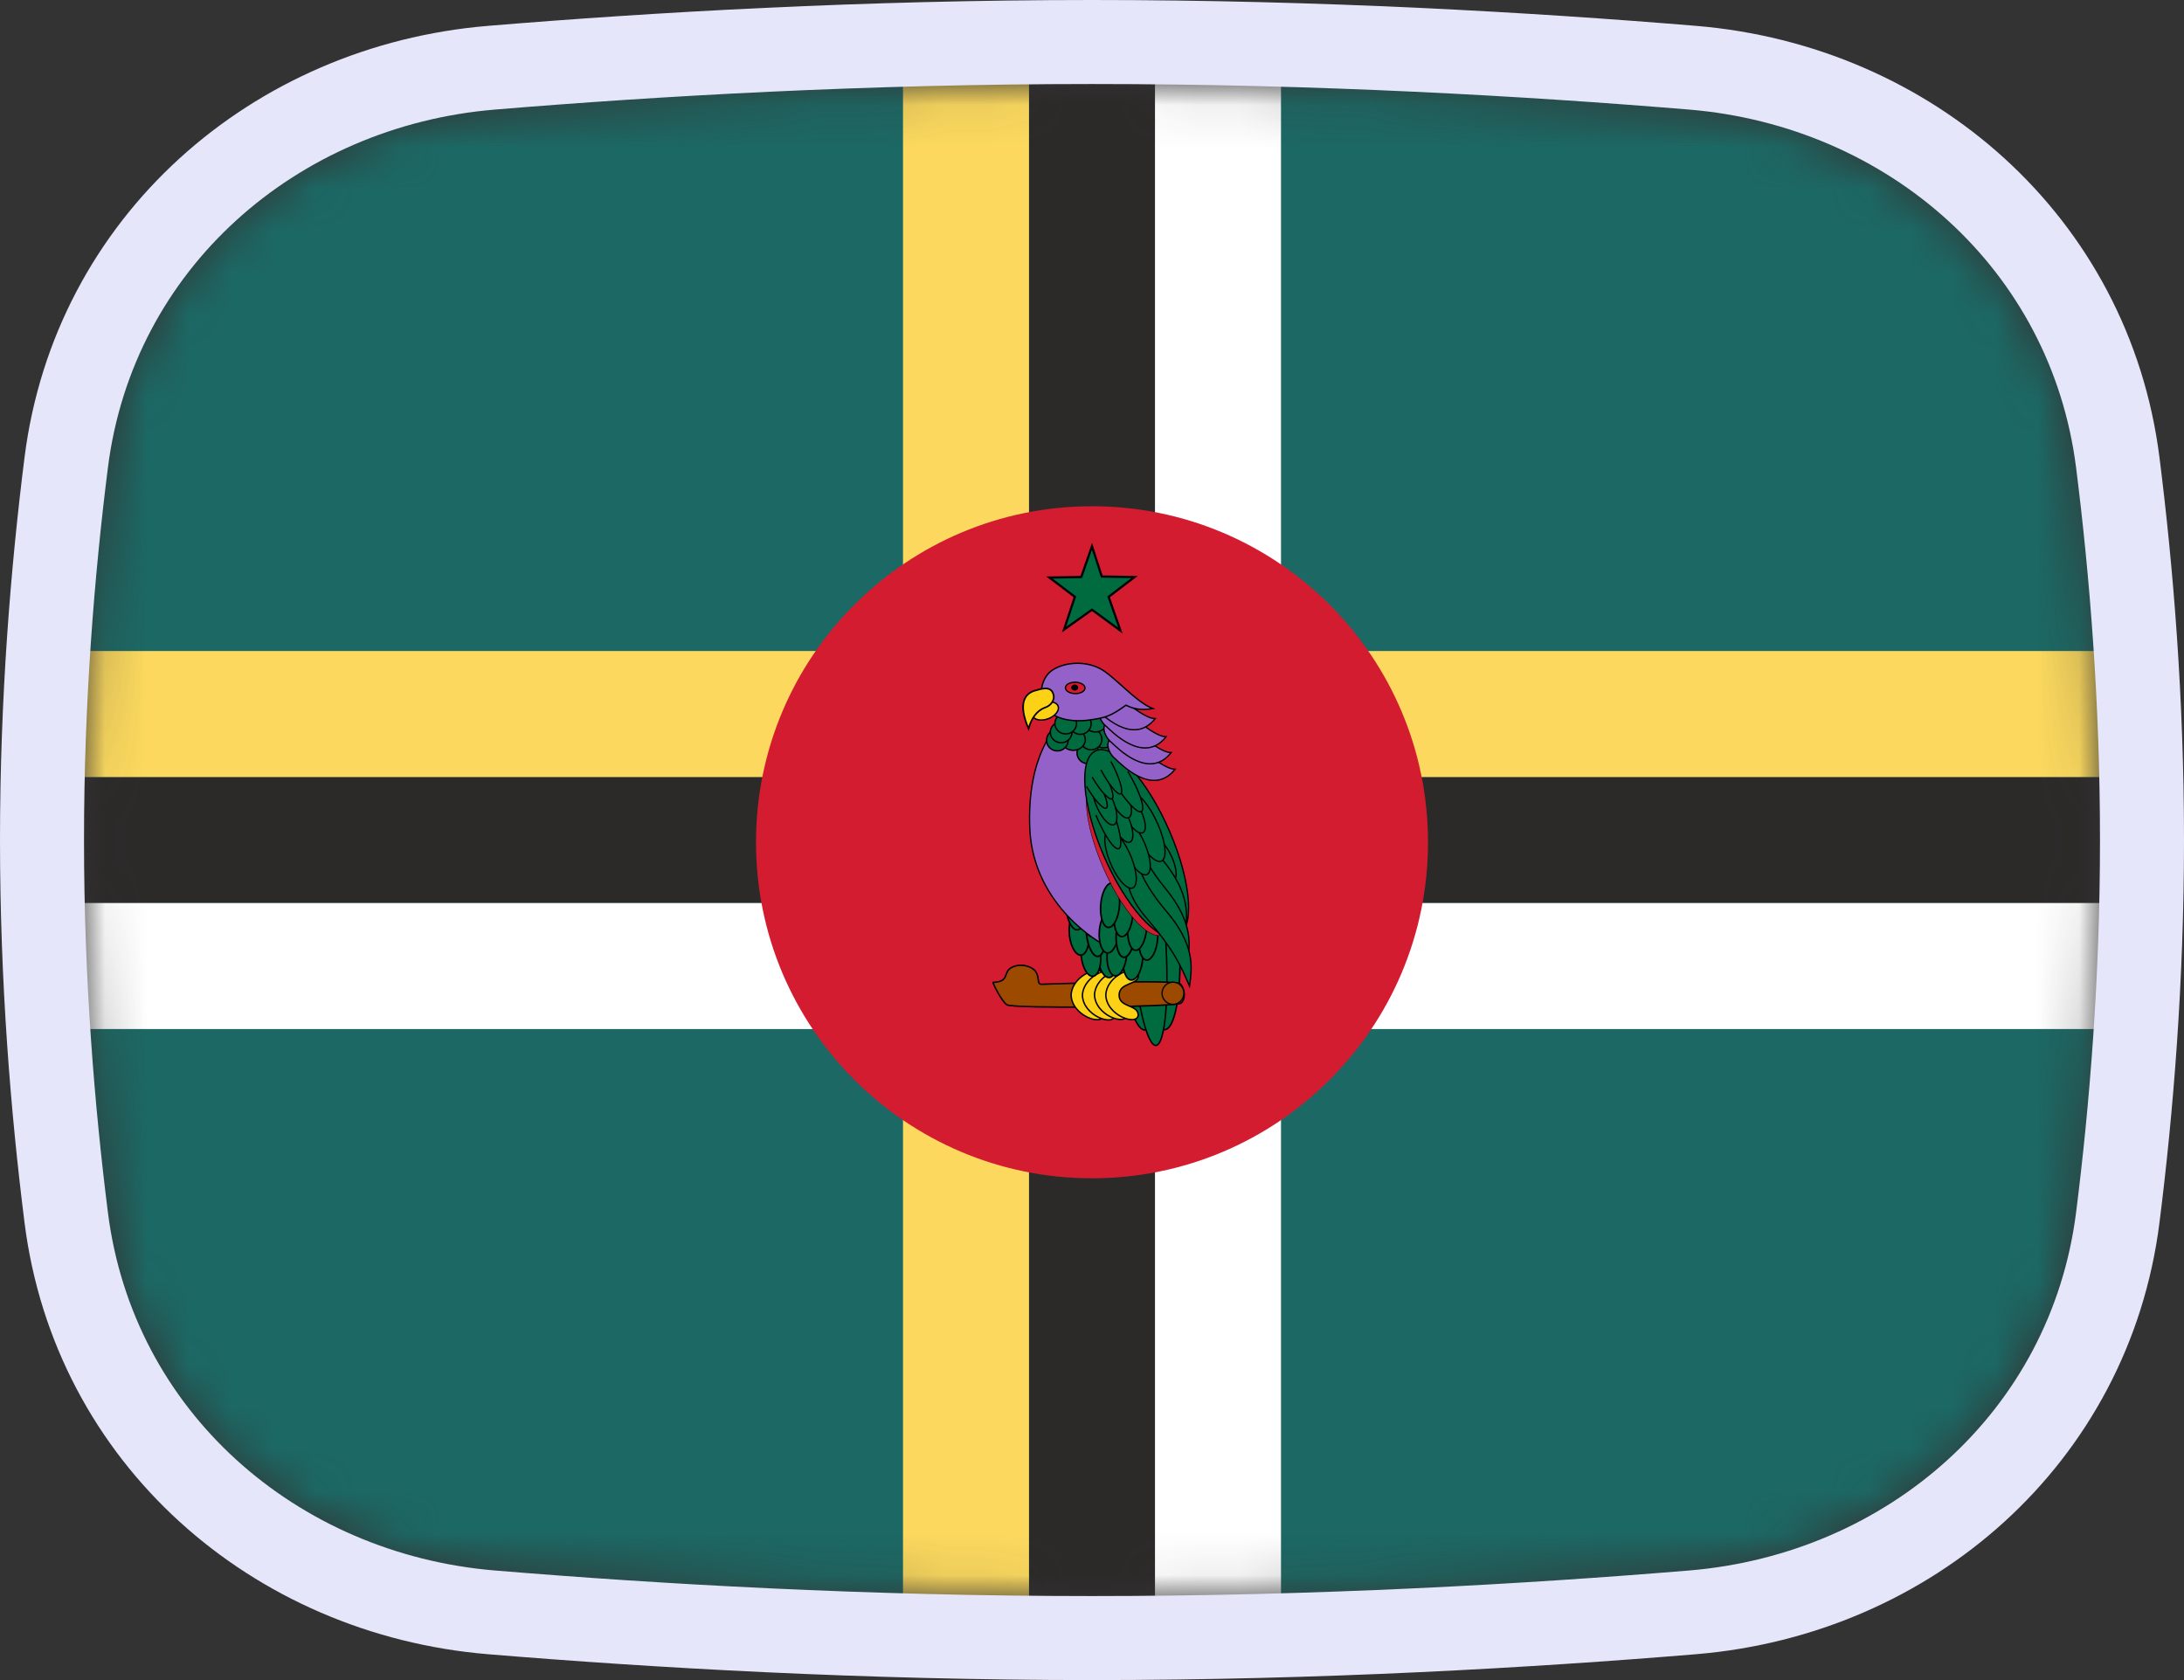 <svg width="52" height="40" viewBox="0 0 52 40" fill="none" xmlns="http://www.w3.org/2000/svg">
<rect x="0" y="0" width="52" height="40" fill="#333333" stroke="none"/>
<mask id="mask0_1_37213" style="mask-type:alpha" maskUnits="userSpaceOnUse" x="2" y="2" width="48" height="36">
<path d="M2.569 11.136C3.167 6.412 7.042 3.002 11.786 2.609C15.641 2.289 20.62 2 26 2C31.38 2 36.359 2.289 40.214 2.609C44.959 3.002 48.833 6.412 49.431 11.136C49.752 13.676 50 16.704 50 20C50 23.296 49.752 26.324 49.431 28.864C48.833 33.587 44.959 36.998 40.214 37.391C36.359 37.711 31.38 38 26 38C20.62 38 15.641 37.711 11.786 37.391C7.042 36.998 3.167 33.587 2.569 28.864C2.248 26.324 2 23.296 2 20C2 16.704 2.248 13.676 2.569 11.136Z" fill="#00D0BF"/>
</mask>
<g mask="url(#mask0_1_37213)">
<rect x="2" y="2" width="48" height="36" fill="#1C6864"/>
<rect x="2" y="18.5" width="48" height="3" fill="#2C2929"/>
<rect x="2" y="15.5" width="48" height="3" fill="#FCD95E"/>
<rect x="2" y="21.5" width="48" height="3" fill="white"/>
<rect x="24.5" y="38" width="36" height="3" transform="rotate(-90 24.5 38)" fill="#2C2929"/>
<rect x="21.5" y="44" width="48" height="3" transform="rotate(-90 21.5 44)" fill="#FCD95E"/>
<rect x="27.5" y="44" width="48" height="3" transform="rotate(-90 27.5 44)" fill="white"/>
<path d="M26 28.053C30.418 28.053 34 24.472 34 20.053C34 15.635 30.418 12.053 26 12.053C21.582 12.053 18 15.635 18 20.053C18 24.472 21.582 28.053 26 28.053Z" fill="#D41C30"/>
<path d="M25.744 13.738L26 13.007L26.233 13.726L27.014 13.738L26.396 14.21L26.676 15.013L26 14.517L25.335 14.989L25.592 14.21L24.986 13.75L25.744 13.738Z" fill="#006B3F" stroke="black" stroke-width="0.053"/>
<path d="M27.265 24.521C27.527 24.494 27.665 23.419 27.572 22.12C27.48 20.821 27.191 19.791 26.929 19.818C26.666 19.846 26.528 20.921 26.621 22.219C26.714 23.518 27.002 24.548 27.265 24.521Z" fill="#006B3F" stroke="black" stroke-width="0.035"/>
<path d="M27.735 24.515C28.013 24.487 28.163 23.41 28.069 22.112C27.976 20.814 27.675 19.784 27.397 19.813C27.119 19.842 26.97 20.918 27.063 22.217C27.156 23.515 27.457 24.544 27.735 24.515Z" fill="#006B3F" stroke="black" stroke-width="0.036"/>
<path d="M27.525 24.89C27.747 24.866 27.846 23.683 27.746 22.248C27.646 20.812 27.385 19.668 27.163 19.691C26.94 19.715 26.841 20.897 26.941 22.333C27.041 23.768 27.303 24.913 27.525 24.89Z" fill="#006B3F" stroke="black" stroke-width="0.034"/>
<path d="M23.642 23.39C24.05 23.373 23.873 23.155 24.079 23.038C24.285 22.922 24.579 22.999 24.667 23.144C24.755 23.29 24.684 23.432 24.797 23.434C24.911 23.436 27.994 23.307 28.105 23.428C28.216 23.55 28.234 23.79 28.119 23.883C28.004 23.977 24.107 24.021 23.972 23.922C23.838 23.825 23.642 23.414 23.642 23.39V23.39Z" fill="#9C4A00" stroke="black" stroke-width="0.035"/>
<path d="M25.82 23.69C25.812 23.998 26.268 23.91 26.274 24.168C26.261 24.44 25.51 24.184 25.503 23.685C25.534 23.187 26.269 22.941 26.278 23.225C26.285 23.462 25.827 23.381 25.82 23.69V23.69Z" fill="#FCD116" stroke="black" stroke-width="0.034"/>
<path d="M26.089 23.694C26.081 24.002 26.537 23.915 26.543 24.172C26.529 24.445 25.779 24.189 25.772 23.69C25.803 23.192 26.538 22.945 26.547 23.23C26.553 23.466 26.096 23.386 26.089 23.694V23.694Z" fill="#FCD116" stroke="black" stroke-width="0.034"/>
<path d="M26.377 23.683C26.37 23.991 26.825 23.904 26.832 24.161C26.818 24.434 26.068 24.178 26.06 23.679C26.092 23.181 26.826 22.934 26.835 23.219C26.842 23.456 26.385 23.375 26.377 23.683Z" fill="#FCD116" stroke="black" stroke-width="0.034"/>
<path d="M26.646 23.687C26.639 23.995 27.094 23.907 27.1 24.165C27.087 24.438 26.336 24.181 26.329 23.683C26.36 23.184 27.095 22.938 27.104 23.223C27.111 23.459 26.653 23.379 26.646 23.687Z" fill="#FCD116" stroke="black" stroke-width="0.034"/>
<path d="M27.923 23.912C28.066 23.914 28.185 23.797 28.188 23.651C28.191 23.506 28.078 23.386 27.934 23.384C27.79 23.381 27.671 23.498 27.668 23.644C27.665 23.789 27.779 23.909 27.923 23.912Z" fill="#9C4A00" stroke="black" stroke-width="0.03"/>
<path d="M26.42 23.273C26.547 23.253 26.626 23.01 26.596 22.729C26.566 22.448 26.439 22.236 26.311 22.255C26.184 22.274 26.106 22.517 26.136 22.799C26.166 23.079 26.293 23.292 26.42 23.273Z" fill="#006B3F" stroke="black" stroke-width="0.038"/>
<path d="M26.028 23.242C26.155 23.222 26.234 22.979 26.204 22.698C26.174 22.417 26.046 22.205 25.919 22.224C25.792 22.243 25.713 22.486 25.743 22.767C25.773 23.049 25.901 23.261 26.028 23.242Z" fill="#006B3F" stroke="black" stroke-width="0.038"/>
<path d="M25.747 22.739C25.874 22.72 25.953 22.477 25.923 22.196C25.893 21.915 25.765 21.703 25.638 21.722C25.511 21.741 25.432 21.984 25.462 22.265C25.492 22.546 25.62 22.759 25.747 22.739Z" fill="#006B3F" stroke="black" stroke-width="0.038"/>
<path d="M26.15 22.77C26.272 22.751 26.345 22.484 26.312 22.174C26.279 21.864 26.153 21.628 26.031 21.647C25.908 21.667 25.836 21.934 25.869 22.244C25.902 22.554 26.028 22.789 26.15 22.77Z" fill="#006B3F" stroke="black" stroke-width="0.04"/>
<path d="M26.695 22.74C26.817 22.721 26.891 22.47 26.86 22.179C26.829 21.889 26.705 21.668 26.583 21.687C26.461 21.706 26.387 21.957 26.418 22.248C26.448 22.539 26.573 22.759 26.695 22.74Z" fill="#006B3F" stroke="black" stroke-width="0.038"/>
<path d="M26.394 22.558C26.516 22.539 26.59 22.288 26.559 21.998C26.528 21.707 26.404 21.487 26.281 21.506C26.159 21.525 26.085 21.776 26.116 22.066C26.147 22.357 26.271 22.577 26.394 22.558Z" fill="#006B3F" stroke="black" stroke-width="0.038"/>
<path d="M26.013 22.296C26.136 22.277 26.209 22.026 26.178 21.736C26.148 21.445 26.023 21.225 25.901 21.244C25.779 21.262 25.705 21.513 25.736 21.804C25.767 22.095 25.891 22.315 26.013 22.296Z" fill="#006B3F" stroke="black" stroke-width="0.038"/>
<path d="M25.661 22.137C25.783 22.118 25.857 21.867 25.826 21.577C25.795 21.286 25.671 21.066 25.549 21.085C25.426 21.104 25.352 21.355 25.383 21.645C25.414 21.936 25.538 22.156 25.661 22.137Z" fill="#006B3F" stroke="black" stroke-width="0.038"/>
<path d="M25.214 17.244C25.214 17.244 24.433 17.922 24.52 19.758C24.619 21.604 26.248 22.472 26.248 22.472C26.248 22.472 26.663 21.948 26.615 20.465C26.498 18.296 25.729 17.337 25.729 17.337L25.214 17.244Z" fill="#9461C9" stroke="black" stroke-width="0.031"/>
<path d="M26.937 23.333C27.066 23.337 27.187 23.111 27.207 22.83C27.228 22.548 27.14 22.316 27.012 22.312C26.883 22.309 26.762 22.534 26.742 22.816C26.721 23.098 26.809 23.329 26.937 23.333Z" fill="#006B3F" stroke="black" stroke-width="0.038"/>
<path d="M26.557 23.233C26.685 23.237 26.806 23.011 26.827 22.729C26.847 22.448 26.76 22.216 26.631 22.212C26.503 22.208 26.382 22.434 26.361 22.716C26.341 22.997 26.428 23.229 26.557 23.233Z" fill="#006B3F" stroke="black" stroke-width="0.038"/>
<path d="M26.37 22.689C26.498 22.692 26.619 22.467 26.64 22.185C26.66 21.903 26.573 21.672 26.444 21.668C26.316 21.664 26.195 21.89 26.174 22.171C26.154 22.453 26.241 22.685 26.37 22.689Z" fill="#006B3F" stroke="black" stroke-width="0.038"/>
<path d="M26.761 22.791C26.885 22.793 27.003 22.544 27.026 22.233C27.049 21.922 26.967 21.667 26.844 21.665C26.72 21.662 26.601 21.912 26.578 22.223C26.555 22.534 26.637 22.788 26.761 22.791Z" fill="#006B3F" stroke="black" stroke-width="0.04"/>
<path d="M27.303 22.858C27.426 22.861 27.544 22.628 27.565 22.336C27.587 22.044 27.504 21.805 27.38 21.802C27.256 21.799 27.139 22.033 27.117 22.325C27.096 22.616 27.179 22.855 27.303 22.858Z" fill="#006B3F" stroke="black" stroke-width="0.038"/>
<path d="M27.038 22.626C27.162 22.629 27.28 22.395 27.301 22.104C27.322 21.812 27.239 21.573 27.116 21.57C26.992 21.567 26.874 21.8 26.853 22.092C26.832 22.384 26.915 22.622 27.038 22.626Z" fill="#006B3F" stroke="black" stroke-width="0.038"/>
<path d="M26.711 22.3C26.834 22.303 26.952 22.069 26.973 21.778C26.995 21.486 26.912 21.247 26.788 21.244C26.664 21.241 26.547 21.475 26.525 21.766C26.504 22.058 26.587 22.297 26.711 22.3Z" fill="#006B3F" stroke="black" stroke-width="0.038"/>
<path d="M26.392 22.081C26.516 22.084 26.634 21.85 26.655 21.559C26.676 21.267 26.593 21.028 26.47 21.025C26.346 21.022 26.228 21.256 26.207 21.547C26.186 21.839 26.269 22.078 26.392 22.081Z" fill="#006B3F" stroke="black" stroke-width="0.038"/>
<path d="M27.67 22.259C28.009 22.128 27.927 21.188 27.487 20.16C27.046 19.133 26.413 18.406 26.074 18.537C25.734 18.668 25.816 19.608 26.257 20.636C26.697 21.663 27.33 22.39 27.67 22.259Z" fill="#D41C30" stroke="black" stroke-width="0.011"/>
<path d="M26.36 18.75C26.519 18.752 26.65 18.641 26.652 18.501C26.655 18.36 26.528 18.244 26.369 18.242C26.21 18.239 26.079 18.35 26.077 18.491C26.074 18.631 26.201 18.747 26.36 18.75Z" fill="#006B3F" stroke="black" stroke-width="0.033"/>
<path d="M26.576 18.391C26.719 18.393 26.836 18.281 26.838 18.141C26.841 18.001 26.728 17.885 26.585 17.883C26.443 17.88 26.326 17.992 26.323 18.132C26.321 18.272 26.434 18.388 26.576 18.391Z" fill="#006B3F" stroke="black" stroke-width="0.033"/>
<path d="M26.229 18.384C26.371 18.387 26.488 18.275 26.491 18.135C26.493 17.995 26.38 17.879 26.238 17.877C26.095 17.874 25.978 17.986 25.976 18.126C25.973 18.266 26.086 18.382 26.229 18.384Z" fill="#006B3F" stroke="black" stroke-width="0.033"/>
<path d="M26.306 18.106C26.454 18.108 26.577 18.004 26.579 17.872C26.582 17.741 26.463 17.632 26.314 17.629C26.165 17.626 26.043 17.731 26.04 17.863C26.038 17.994 26.157 18.103 26.306 18.106Z" fill="#006B3F" stroke="black" stroke-width="0.033"/>
<path d="M26.275 17.805C26.424 17.807 26.547 17.703 26.549 17.571C26.551 17.439 26.432 17.33 26.283 17.328C26.134 17.325 26.012 17.43 26.009 17.561C26.007 17.693 26.126 17.802 26.275 17.805Z" fill="#006B3F" stroke="black" stroke-width="0.033"/>
<path d="M25.897 18.181C26.039 18.184 26.156 18.072 26.159 17.932C26.161 17.792 26.048 17.676 25.906 17.674C25.763 17.671 25.646 17.783 25.643 17.923C25.641 18.063 25.754 18.179 25.897 18.181Z" fill="#006B3F" stroke="black" stroke-width="0.033"/>
<path d="M25.974 17.851C26.117 17.854 26.234 17.744 26.236 17.607C26.239 17.47 26.126 17.356 25.983 17.354C25.841 17.351 25.724 17.46 25.721 17.598C25.719 17.735 25.832 17.849 25.974 17.851Z" fill="#006B3F" stroke="black" stroke-width="0.033"/>
<path d="M25.549 17.864C25.707 17.867 25.838 17.756 25.841 17.615C25.843 17.475 25.716 17.359 25.558 17.356C25.399 17.354 25.268 17.465 25.265 17.605C25.263 17.745 25.39 17.861 25.549 17.864Z" fill="#006B3F" stroke="black" stroke-width="0.033"/>
<path d="M26.078 17.428C26.227 17.43 26.349 17.326 26.352 17.194C26.354 17.063 26.235 16.954 26.086 16.951C25.937 16.948 25.815 17.053 25.812 17.185C25.81 17.316 25.929 17.425 26.078 17.428Z" fill="#006B3F" stroke="black" stroke-width="0.033"/>
<path d="M25.717 17.484C25.86 17.486 25.977 17.377 25.979 17.239C25.982 17.102 25.868 16.989 25.726 16.986C25.584 16.984 25.466 17.093 25.464 17.23C25.462 17.368 25.575 17.481 25.717 17.484Z" fill="#006B3F" stroke="black" stroke-width="0.033"/>
<path d="M25.171 17.878C25.313 17.881 25.43 17.769 25.433 17.629C25.435 17.489 25.322 17.373 25.18 17.37C25.038 17.368 24.92 17.48 24.918 17.62C24.915 17.76 25.028 17.876 25.171 17.878Z" fill="#006B3F" stroke="black" stroke-width="0.033"/>
<path d="M25.26 17.684C25.403 17.686 25.52 17.577 25.523 17.439C25.525 17.302 25.412 17.189 25.269 17.186C25.127 17.183 25.01 17.293 25.007 17.43C25.005 17.568 25.118 17.681 25.26 17.684Z" fill="#006B3F" stroke="black" stroke-width="0.033"/>
<path d="M25.37 17.474C25.512 17.477 25.629 17.367 25.632 17.23C25.634 17.093 25.521 16.979 25.379 16.977C25.236 16.974 25.119 17.084 25.116 17.221C25.114 17.358 25.227 17.472 25.37 17.474Z" fill="#006B3F" stroke="black" stroke-width="0.033"/>
<path d="M28.016 22.298C28.452 22.145 28.378 21.028 27.852 19.804C27.327 18.581 26.547 17.713 26.111 17.867C25.676 18.021 25.749 19.137 26.275 20.361C26.801 21.585 27.58 22.452 28.016 22.298Z" fill="#006B3F" stroke="black" stroke-width="0.031"/>
<path d="M27.958 20.931C28.038 20.892 28.012 20.655 27.898 20.4C27.784 20.145 27.626 19.97 27.546 20.009C27.465 20.047 27.492 20.285 27.605 20.539C27.719 20.794 27.877 20.969 27.958 20.931Z" fill="#006B3F" stroke="black" stroke-width="0.031"/>
<path d="M27.678 20.469C28.361 21.301 28.275 21.829 28.204 22.276C27.989 21.761 27.872 21.437 27.189 20.605C26.505 19.773 26.846 19.189 26.893 18.881C26.996 19.147 26.995 19.637 27.678 20.469V20.469Z" fill="#006B3F" stroke="black" stroke-width="0.031"/>
<path d="M27.739 21.141C28.423 21.973 28.337 22.501 28.265 22.948C28.051 22.433 27.933 22.109 27.25 21.276C26.567 20.445 26.908 19.861 26.955 19.553C27.057 19.819 27.056 20.309 27.739 21.141V21.141Z" fill="#006B3F" stroke="black" stroke-width="0.031"/>
<path d="M27.76 21.683C28.46 22.5 28.384 23.03 28.322 23.478C28.097 22.967 27.973 22.645 27.273 21.828C26.574 21.011 26.903 20.42 26.944 20.111C27.052 20.375 27.06 20.865 27.76 21.683V21.683Z" fill="#006B3F" stroke="black" stroke-width="0.031"/>
<path d="M27.638 20.507C27.798 20.466 27.765 20.065 27.564 19.612C27.364 19.158 27.072 18.823 26.912 18.864C26.751 18.904 26.784 19.305 26.985 19.759C27.186 20.213 27.478 20.548 27.638 20.507Z" fill="#006B3F" stroke="black" stroke-width="0.031"/>
<path d="M27.286 20.828C27.43 20.803 27.42 20.478 27.264 20.102C27.108 19.727 26.865 19.442 26.721 19.467C26.577 19.492 26.587 19.816 26.743 20.192C26.899 20.568 27.142 20.852 27.286 20.828Z" fill="#006B3F" stroke="black" stroke-width="0.031"/>
<path d="M26.948 21.147C27.092 21.126 27.089 20.801 26.941 20.422C26.793 20.043 26.556 19.754 26.412 19.775C26.267 19.797 26.27 20.122 26.418 20.501C26.566 20.88 26.803 21.169 26.948 21.147Z" fill="#006B3F" stroke="black" stroke-width="0.031"/>
<path d="M27.19 19.832C27.307 19.81 27.293 19.566 27.159 19.286C27.024 19.006 26.822 18.796 26.705 18.817C26.589 18.839 26.603 19.083 26.737 19.363C26.871 19.643 27.074 19.853 27.19 19.832Z" fill="#006B3F" stroke="black" stroke-width="0.031"/>
<path d="M26.884 20.055C27.001 20.04 27.002 19.795 26.886 19.508C26.77 19.221 26.58 19.001 26.462 19.016C26.345 19.03 26.344 19.275 26.46 19.562C26.577 19.849 26.766 20.069 26.884 20.055Z" fill="#006B3F" stroke="black" stroke-width="0.031"/>
<path d="M26.46 19.212C26.662 19.706 26.744 20.15 26.642 20.203C26.541 20.257 26.295 19.899 26.093 19.406" fill="#006B3F"/>
<path d="M26.46 19.212C26.662 19.706 26.744 20.15 26.642 20.203C26.541 20.257 26.295 19.899 26.093 19.406" stroke="black" stroke-width="0.031"/>
<path d="M26.851 19.475C26.968 19.46 26.969 19.215 26.853 18.928C26.736 18.641 26.547 18.421 26.429 18.436C26.312 18.451 26.311 18.695 26.427 18.982C26.544 19.269 26.733 19.489 26.851 19.475Z" fill="#006B3F" stroke="black" stroke-width="0.031"/>
<path d="M26.501 19.641C26.619 19.629 26.625 19.384 26.515 19.095C26.405 18.806 26.221 18.582 26.103 18.595C25.985 18.607 25.979 18.852 26.088 19.141C26.198 19.43 26.383 19.654 26.501 19.641Z" fill="#006B3F" stroke="black" stroke-width="0.031"/>
<path d="M26.108 18.542C26.304 18.876 26.41 19.187 26.344 19.237C26.278 19.288 26.065 19.058 25.869 18.724" fill="#006B3F"/>
<path d="M26.108 18.542C26.304 18.876 26.41 19.187 26.344 19.237C26.278 19.288 26.065 19.058 25.869 18.724" stroke="black" stroke-width="0.031"/>
<path d="M26.244 18.321C26.44 18.654 26.546 18.966 26.48 19.016C26.413 19.066 26.201 18.837 26.005 18.503" fill="#006B3F"/>
<path d="M26.244 18.321C26.44 18.654 26.546 18.966 26.48 19.016C26.413 19.066 26.201 18.837 26.005 18.503" stroke="black" stroke-width="0.031"/>
<path d="M26.854 18.368C27.127 18.823 27.274 19.249 27.182 19.318C27.09 19.386 26.794 19.072 26.52 18.617" fill="#006B3F"/>
<path d="M26.854 18.368C27.127 18.823 27.274 19.249 27.182 19.318C27.09 19.386 26.794 19.072 26.52 18.617" stroke="black" stroke-width="0.031"/>
<path d="M26.451 18.129C26.648 18.497 26.754 18.841 26.688 18.896C26.622 18.951 26.409 18.698 26.212 18.329" fill="#006B3F"/>
<path d="M26.451 18.129C26.648 18.497 26.754 18.841 26.688 18.896C26.622 18.951 26.409 18.698 26.212 18.329" stroke="black" stroke-width="0.031"/>
<path d="M26.433 17.596C26.302 17.728 26.431 17.975 26.551 18.065C26.686 18.187 27.444 18.987 27.979 18.314C27.55 18.306 26.75 17.3 26.433 17.596V17.596Z" fill="#9461C9" stroke="black" stroke-width="0.031"/>
<path d="M26.34 17.201C26.208 17.333 26.337 17.581 26.457 17.67C26.592 17.793 27.35 18.592 27.885 17.919C27.456 17.912 26.657 16.906 26.34 17.201V17.201Z" fill="#9461C9" stroke="black" stroke-width="0.031"/>
<path d="M26.22 16.823C26.088 16.955 26.217 17.203 26.337 17.292C26.473 17.415 27.23 18.214 27.765 17.541C27.337 17.534 26.537 16.528 26.22 16.823V16.823Z" fill="#9461C9" stroke="black" stroke-width="0.031"/>
<path d="M25.96 16.39C25.828 16.523 25.957 16.77 26.077 16.86C26.212 16.982 26.97 17.781 27.505 17.109C27.076 17.101 26.277 16.095 25.96 16.39V16.39Z" fill="#9461C9" stroke="black" stroke-width="0.031"/>
<path d="M25.026 15.976C25.297 15.775 25.794 15.716 26.182 15.913C26.505 16.071 27.043 16.717 27.448 16.87C27.163 16.92 26.99 16.878 26.808 16.79C26.448 17.05 26.32 17.089 25.954 17.14C25.444 17.214 25.022 17.081 24.873 16.816C24.722 16.565 24.787 16.163 25.026 15.976V15.976Z" fill="#9461C9" stroke="black" stroke-width="0.033"/>
<path d="M25.598 16.514C25.727 16.516 25.832 16.457 25.833 16.382C25.835 16.308 25.731 16.245 25.602 16.243C25.474 16.241 25.368 16.299 25.367 16.374C25.366 16.449 25.469 16.511 25.598 16.514Z" fill="#D41C30" stroke="black" stroke-width="0.031"/>
<path d="M24.957 17.112C25.126 17.049 25.232 16.915 25.193 16.812C25.155 16.71 24.988 16.677 24.82 16.74C24.651 16.803 24.546 16.937 24.584 17.039C24.622 17.142 24.789 17.174 24.957 17.112Z" fill="#FCD116" stroke="black" stroke-width="0.033"/>
<path d="M25.587 16.442C25.633 16.443 25.672 16.411 25.672 16.371C25.673 16.331 25.636 16.297 25.59 16.297C25.543 16.296 25.505 16.328 25.504 16.368C25.504 16.408 25.541 16.441 25.587 16.442Z" fill="black"/>
<path d="M25.087 16.559C25.108 16.663 25.031 16.804 24.864 16.853C24.693 16.924 24.564 17.084 24.489 17.346C24.23 16.749 24.395 16.497 24.67 16.435C24.907 16.36 25.049 16.369 25.087 16.559Z" fill="#FCD116" stroke="black" stroke-width="0.039"/>
</g>
<path d="M26 1C20.585 1 15.578 1.291 11.704 1.612C6.531 2.041 2.239 5.777 1.577 11.01C1.252 13.584 1 16.655 1 20C1 23.345 1.252 26.416 1.577 28.99C2.239 34.223 6.531 37.959 11.704 38.388C15.578 38.709 20.585 39 26 39C31.415 39 36.422 38.709 40.297 38.388C45.469 37.959 49.761 34.223 50.423 28.99C50.748 26.416 51 23.345 51 20C51 16.655 50.748 13.584 50.423 11.01C49.761 5.777 45.469 2.041 40.297 1.612C36.422 1.291 31.415 1 26 1Z" stroke="#E6E6FA" stroke-width="2"/>
</svg>
